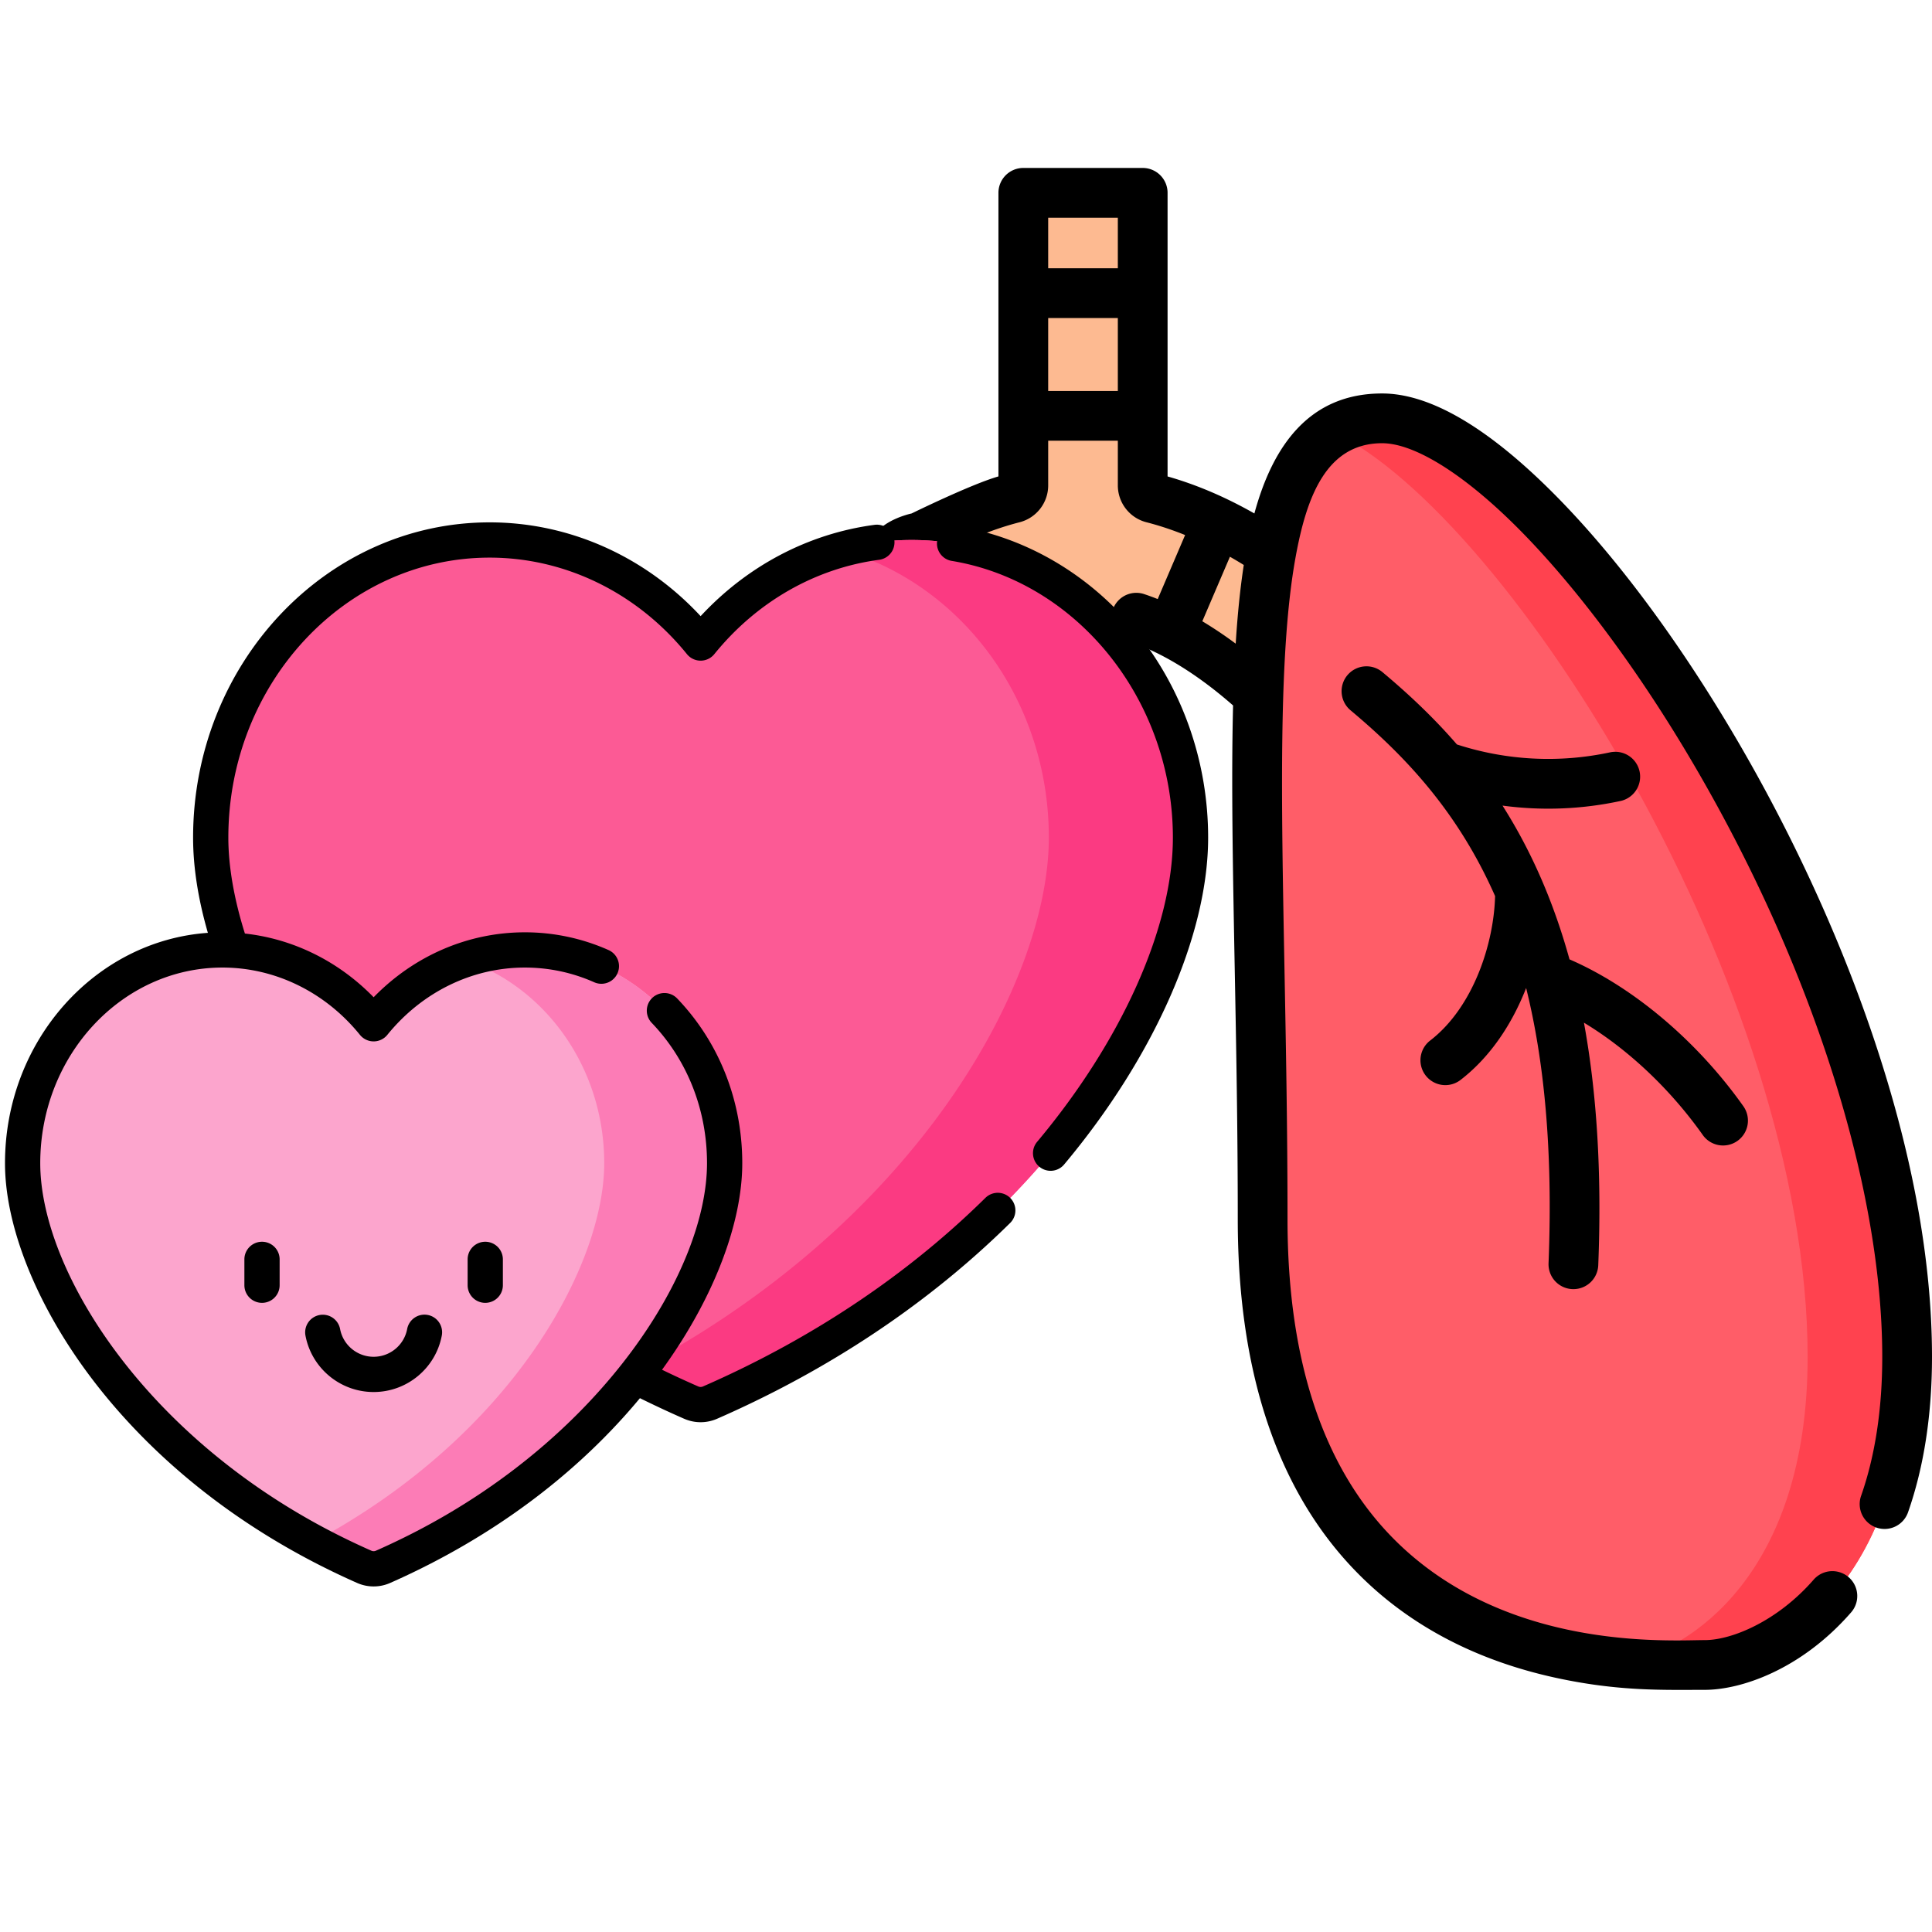 <svg height="582.565" width="582.565" xmlns="http://www.w3.org/2000/svg"><path d="m423.425 204.233-28.8 21.59c-8.89-11.75-38.49-42.32-68.06-42.32-35.34 0-46.653 32.651-55.852 13.834l-.853-35.28 31.204-18.394 7.5-85.52h36v88.207a3.983 3.983 0 0 0 2.989 3.864c43.178 11.02 74.376 52.016 75.872 54.019z" fill="#fdba91"/><path d="M443.482 477.91c-15.727 0-133.318 8.503-133.318-134.39 0-142.893-13.433-241.514 36.023-241.514S504.5 263.625 504.5 384.998c0 72.7-43.595 92.912-61.018 92.912z" fill="#fa6f5f" style="fill:#ff5d68;fill-opacity:1" transform="translate(70.565 24.137)"/><path d="M346.187 102.007c-5.791 0-10.709 1.369-14.898 3.986C384.835 131.54 474.5 274.842 474.5 384.998c0 65.692-35.593 88.526-55.31 92.318 11.694 1.039 20.682.595 24.292.595 17.423 0 61.018-20.213 61.018-92.913 0-121.373-108.857-282.991-158.313-282.991z" fill="#eb5e4e" style="fill:#ff424f;fill-opacity:1" transform="translate(70.565 24.137)"/><path d="M564.382 311.295c-10.627-31.191-25.67-63.361-43.5-93.033-16.964-28.232-35.376-52.538-53.244-70.29-19.59-19.46-36.71-29.328-50.887-29.328-21.705 0-32.867 15.413-38.51 36.182-8.322-4.726-17.044-8.566-26.177-11.163v-85.52a7.5 7.5 0 0 0-7.5-7.5h-36a7.5 7.5 0 0 0-7.5 7.5v85.52c-8.166 2.322-26.177 11.163-26.177 11.163s-14.702 3.013-12.426 13.15c5.12 50.51 6.323 40.069 50.6 25.275a7.5 7.5 0 0 0 4.86-9.428 7.5 7.5 0 0 0-9.427-4.86 73.806 73.806 0 0 0-4.484 1.603l-8.231-19.232c3.903-1.57 7.792-2.868 11.653-3.854a11.474 11.474 0 0 0 8.634-11.126v-13.46h21v13.46c0 5.252 3.55 9.828 8.635 11.127 3.86.985 7.749 2.283 11.652 3.853l-8.263 19.307a74.388 74.388 0 0 0-4.228-1.545 7.501 7.501 0 0 0-4.666 14.256c12.294 4.024 23.61 12.344 31.619 19.37-.572 22.573-.078 48.953.49 78.968.456 24.068.927 48.956.927 75.969 0 47.262 12.563 83.563 37.339 107.896 15.33 15.055 35.08 25.28 58.702 30.392 18.984 4.108 32.367 3.602 44.777 3.602 10.97 0 29.112-6.12 44.135-23.37a7.5 7.5 0 0 0-11.312-9.851c-10.903 12.519-24.658 18.22-32.823 18.22-1.78 0-4.705.1-8.457.1-18.313 0-56.568-2.352-84.511-29.795-21.797-21.407-32.85-54.107-32.85-97.194 0-27.155-.494-53.24-.93-76.253-.965-51.033-1.791-94.761 3.316-123.133.02-.1.037-.198.053-.296 3.232-17.75 9.08-34.332 26.084-34.332 9.647 0 24.342 9.1 40.315 24.97 16.759 16.649 34.856 40.577 50.959 67.374 37.278 62.04 59.536 130.506 59.536 183.145 0 15.703-2.14 29.787-6.361 41.859a7.5 7.5 0 1 0 14.159 4.95c4.779-13.666 7.202-29.416 7.202-46.81 0-29.511-6.118-62.43-18.183-97.838zM290.555 187.252a116.751 116.751 0 0 0-10.034 6.785c-.541-8.593-1.328-16.49-2.432-23.676a127.667 127.667 0 0 1 4.175-2.48zm46.51-121.608v15.25h-21v-15.25zm-21 52.25v-22h21v22zm46.475 69.439 8.326-19.453c1.392.79 2.784 1.617 4.175 2.479-1.106 7.2-1.894 15.113-2.435 23.724a122.159 122.159 0 0 0-10.066-6.75z"/><path d="M513.42 342.205a7.5 7.5 0 1 0 12.241-8.669c-13.941-19.69-33.302-35.983-52.401-44.255-4.576-16.554-11.126-32.085-20.203-46.362 12.14 1.619 24.096 1.087 35.698-1.42a7.501 7.501 0 0 0-3.167-14.662 88.963 88.963 0 0 1-46.275-2.358c-7.206-8.321-14.82-15.415-22.425-21.782a7.5 7.5 0 1 0-9.629 11.501c16.54 13.848 32.33 30.558 43.562 56.002-.354 14.232-6.517 33.504-19.587 43.567a7.5 7.5 0 0 0 9.15 11.886c9.14-7.037 15.65-17.097 19.8-27.732 5.443 21.938 8.115 48.965 6.756 83.025a7.5 7.5 0 0 0 14.988.598c1.142-28.608-.555-52.684-4.315-73.168 13.173 7.938 25.947 19.903 35.808 33.829z"/><g><path d="M274.887 162.826c-25.425 0-48.206 12.043-63.622 31.07-15.417-19.027-38.198-31.07-63.622-31.07-46.446 0-84.103 40.182-84.103 89.754 0 43.322 39.584 116.92 127.254 161.98a312.718 312.718 0 0 0 17.653 8.383 7.047 7.047 0 0 0 5.637 0 312.46 312.46 0 0 0 17.654-8.382C319.396 369.5 358.98 295.902 358.98 252.58c0-49.573-37.649-89.755-84.094-89.755z" fill="#fc5a95"/><path d="M358.98 252.577c0 43.328-39.582 116.92-127.242 161.985a313.093 313.093 0 0 1-17.658 8.383 7.05 7.05 0 0 1-5.635-.001 311.919 311.919 0 0 1-17.65-8.381c-.3-.15-.592-.306-.883-.463 87.04-45.1 126.352-118.343 126.352-161.522 0-41.69-26.625-76.738-62.727-86.826a79.026 79.026 0 0 1 21.35-2.926c46.447-.001 84.094 40.18 84.094 89.751z" fill="#fb3a82"/><g><path d="M158.25 286.438c-18.216 0-34.538 8.628-45.585 22.262-11.046-13.634-27.368-22.262-45.584-22.262-33.278 0-60.26 28.79-60.26 64.308 0 31.04 28.362 83.772 91.176 116.058a223.477 223.477 0 0 0 11.844 5.653 6.999 6.999 0 0 0 5.649 0 223.742 223.742 0 0 0 11.843-5.653c62.808-32.286 91.17-85.018 91.17-116.058 0-35.517-26.974-64.308-60.252-64.308z" fill="#fca5cd"/><path d="M218.504 350.743c0 31.04-28.363 83.772-91.17 116.058a223.839 223.839 0 0 1-11.846 5.651 7 7 0 0 1-5.651-.001c-4.072-1.8-8.02-3.687-11.84-5.65a159.599 159.599 0 0 1-3.482-1.837c60.372-32.414 87.68-83.765 87.68-114.221 0-28.769-17.69-53.117-42.102-61.333a56.557 56.557 0 0 1 18.154-2.976c33.282.001 60.257 28.791 60.257 64.309z" fill="#fc7cb6"/></g><g><path d="M297.132 361.201c-19.346 19.08-42.165 35.444-67.825 48.634a308.261 308.261 0 0 1-17.353 8.239 1.724 1.724 0 0 1-1.38 0 309.283 309.283 0 0 1-10.949-5.047c.405-.556.8-1.106 1.183-1.647 14.623-20.65 23.01-42.749 23.01-60.633 0-18.864-6.99-36.525-19.682-49.73a5.315 5.315 0 0 0-7.663 7.366c10.78 11.215 16.716 26.261 16.716 42.365 0 31.97-30.942 81.854-88.284 111.332a219.518 219.518 0 0 1-11.562 5.517c-.43.19-.924.19-1.354 0-3.91-1.727-7.8-3.584-11.561-5.517-57.348-29.478-88.292-79.362-88.292-111.334 0-32.53 24.648-58.994 54.945-58.994 15.897 0 31.006 7.397 41.455 20.294a5.314 5.314 0 0 0 8.258 0c10.45-12.896 25.56-20.293 41.457-20.293a51.351 51.351 0 0 1 20.932 4.438 5.314 5.314 0 0 0 4.305-9.718 61.918 61.918 0 0 0-25.238-5.349c-17.102 0-33.406 7.068-45.585 19.582-10.56-10.85-24.222-17.603-38.815-19.207-3.27-10.358-4.997-20.32-4.997-28.918 0-46.56 35.344-84.44 78.789-84.44 22.824 0 44.508 10.607 59.493 29.101a5.313 5.313 0 0 0 8.258 0c12.806-15.805 30.48-25.911 49.768-28.456a5.315 5.315 0 0 0-1.39-10.538c-19.983 2.636-38.41 12.344-52.508 27.542-16.754-18.045-39.615-28.279-63.621-28.279-49.305 0-89.417 42.648-89.417 95.07 0 8.834 1.501 18.47 4.458 28.703-34.114 2.41-61.176 32.641-61.176 69.462 0 17.885 8.387 39.985 23.01 60.633 12.005 16.951 34.077 41.148 71.051 60.152a230.872 230.872 0 0 0 12.125 5.786 12.304 12.304 0 0 0 4.972 1.048c1.697 0 3.393-.35 4.973-1.048 4.1-1.81 8.178-3.758 12.125-5.786 30.04-15.442 50.241-34.31 63.2-49.935 4.38 2.16 8.856 4.25 13.353 6.216a12.346 12.346 0 0 0 4.948 1.031c1.688 0 3.377-.343 4.948-1.031a318.321 318.321 0 0 0 17.953-8.525c26.62-13.684 50.316-30.68 70.43-50.519a5.314 5.314 0 1 0-7.463-7.567zM342.65 190.556c-13.877-17.129-33.035-28.462-53.942-31.913a5.314 5.314 0 1 0-1.73 10.487c38.019 6.274 66.688 42.15 66.688 83.45 0 26.865-15.328 61.183-41.004 91.803a5.315 5.315 0 0 0 8.144 6.829c27.231-32.475 43.489-69.346 43.489-98.632 0-22.77-7.687-44.798-21.644-62.024z"/><path d="M73.691 379.745v7.795a5.314 5.314 0 0 0 10.629 0v-7.795a5.314 5.314 0 0 0-10.629 0zM141.005 379.745v7.795a5.314 5.314 0 0 0 10.629 0v-7.795a5.314 5.314 0 0 0-10.629 0zM122.768 400.766c-.922 4.839-5.172 8.35-10.106 8.35-4.935 0-9.185-3.512-10.107-8.35a5.314 5.314 0 1 0-10.44 1.99c1.875 9.843 10.517 16.987 20.547 16.987 10.03 0 18.671-7.144 20.547-16.988a5.314 5.314 0 1 0-10.44-1.989z"/></g></g></svg>